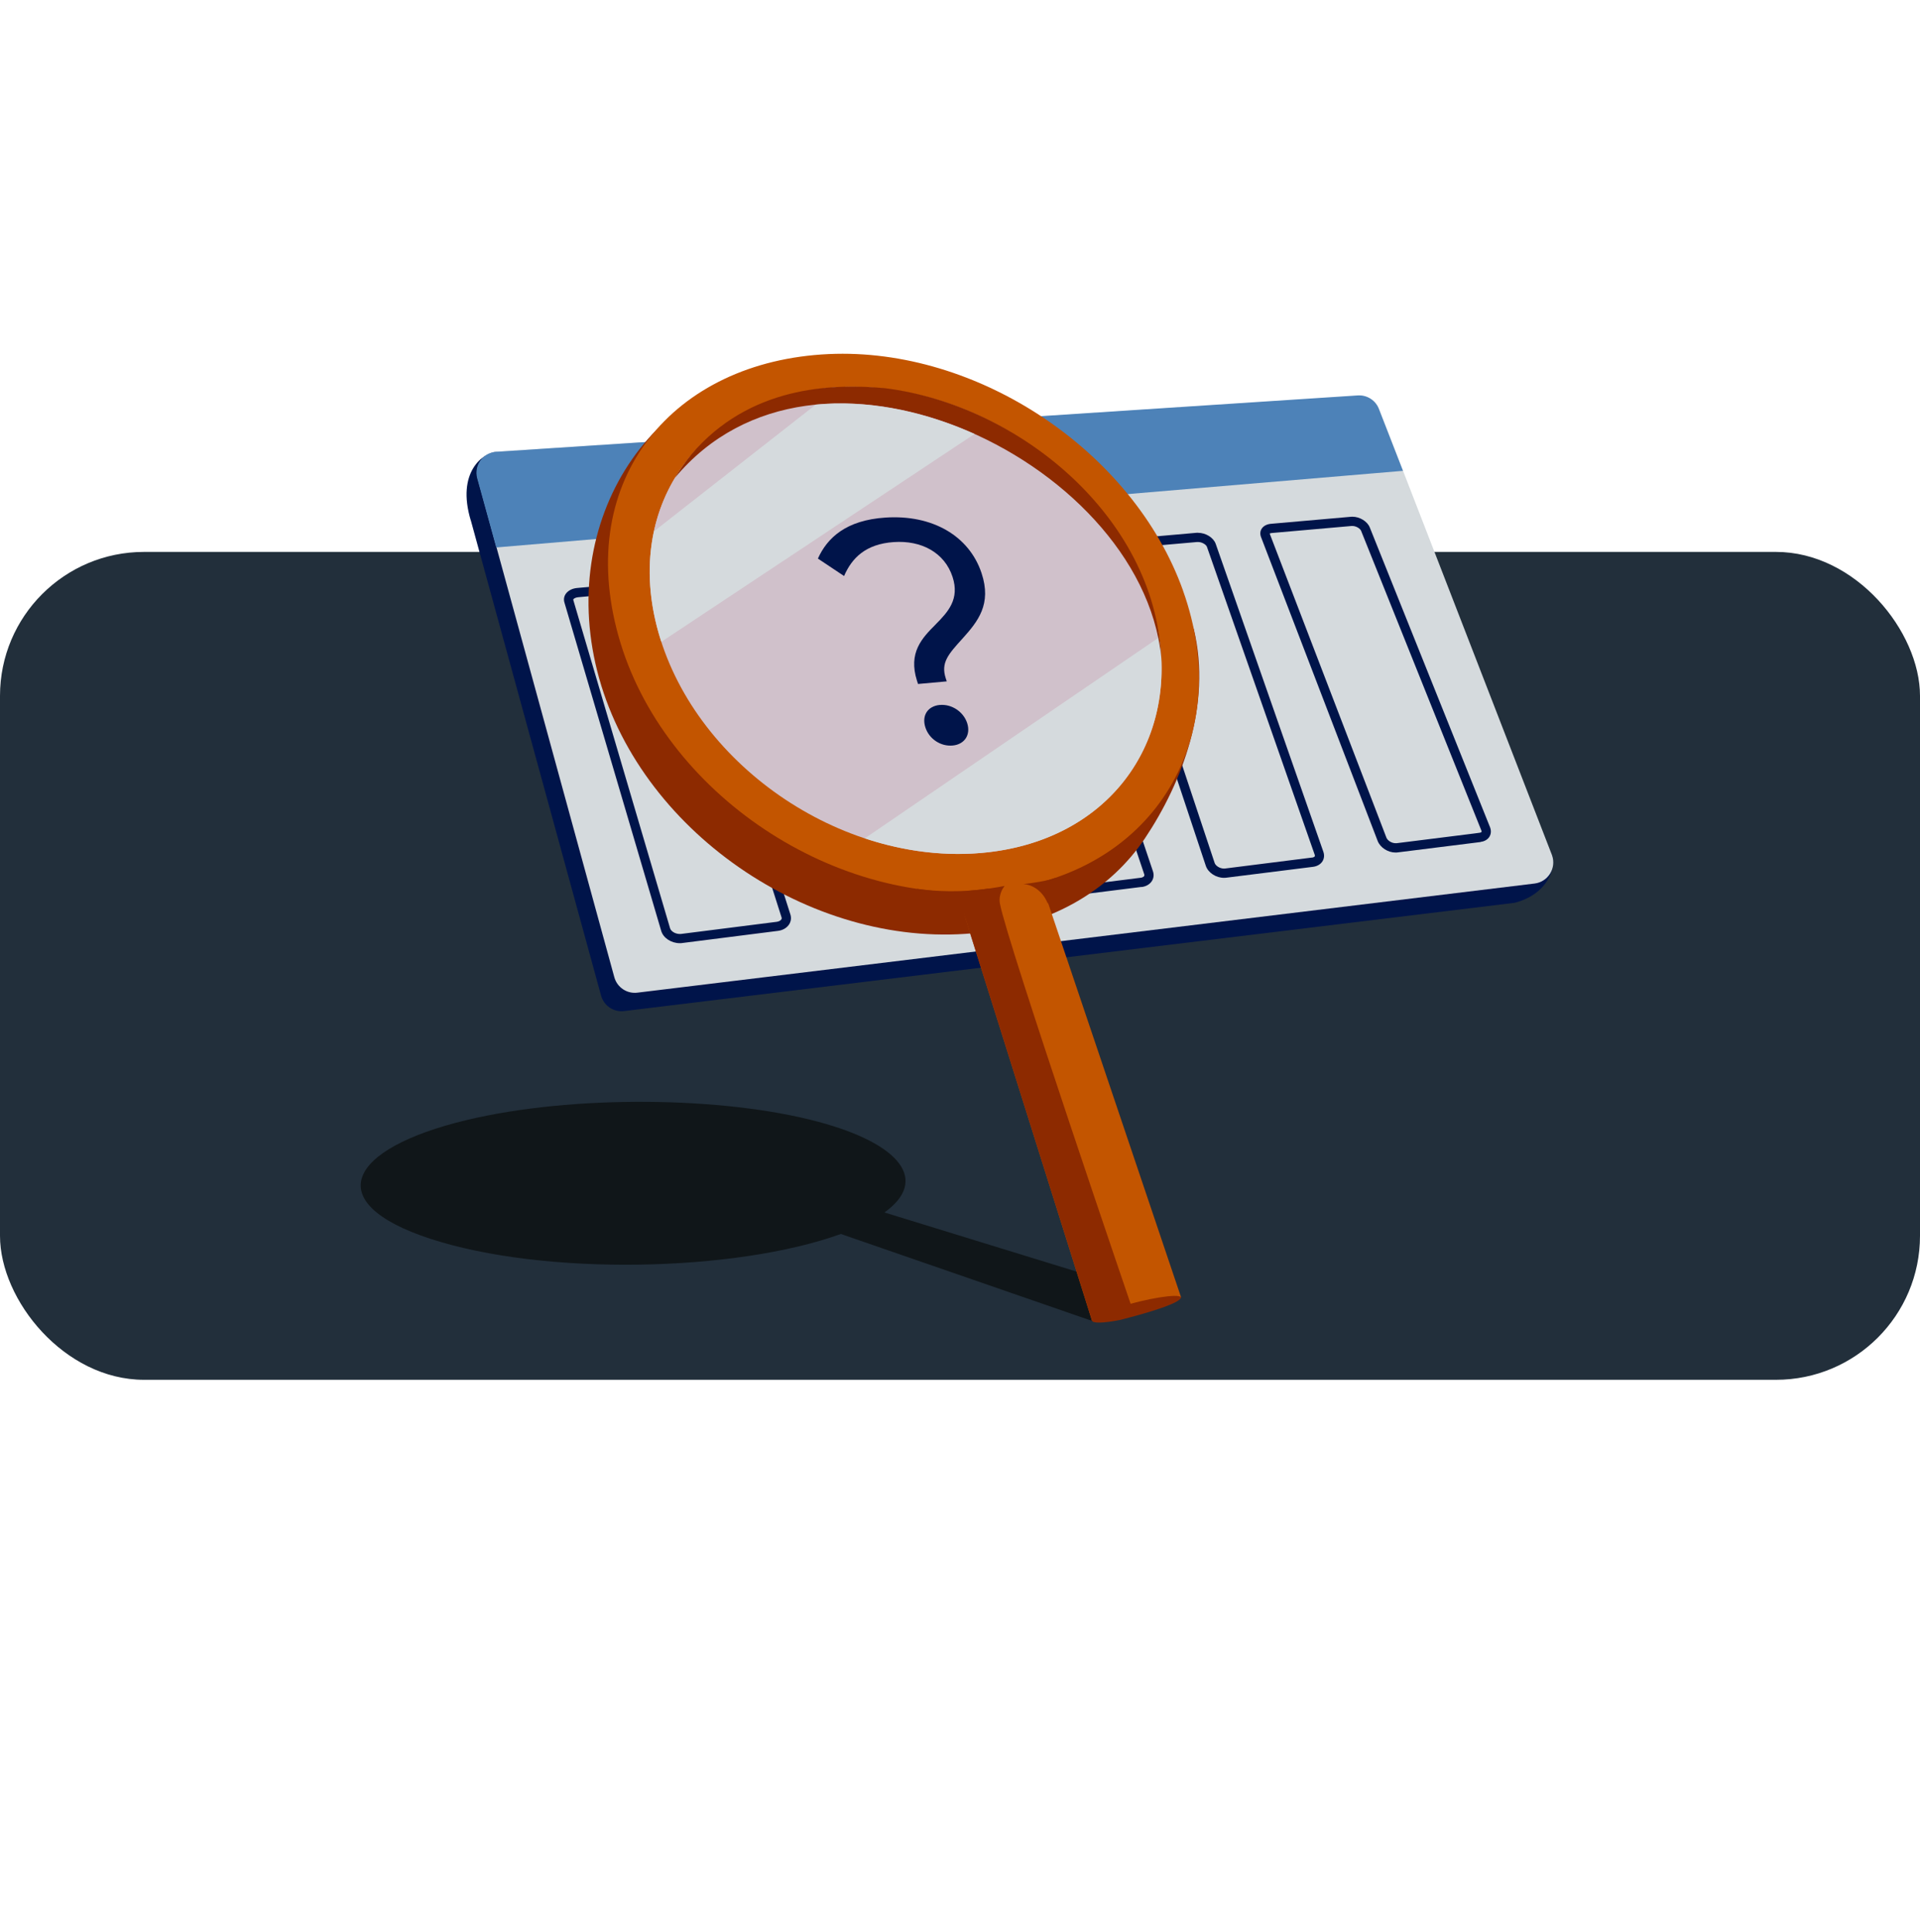 <svg width="160" height="161" viewBox="0 0 160 161" fill="none" xmlns="http://www.w3.org/2000/svg">
<rect y="46" width="160" height="69" rx="12" fill="#222F3B"/>
<path d="M39.235 43.37L50.089 82.98C50.321 83.83 51.144 84.381 52.02 84.268L126.214 75.246C128.933 74.554 129.71 72.351 129.34 71.288L86.656 37.559C86.395 36.808 85.668 36.325 84.879 36.375L41.373 37.659C40.257 37.73 38.014 39.344 39.231 43.374L39.235 43.37Z" fill="#00144A"/>
<path d="M39.804 39.887L51.193 81.445C51.426 82.295 52.248 82.846 53.124 82.733L127.899 73.636C129.012 73.49 129.71 72.355 129.34 71.292L114.957 34.176C114.696 33.426 113.969 32.942 113.18 32.992L41.394 37.647C40.277 37.718 39.505 38.802 39.804 39.887Z" fill="#D5DADD"/>
<path d="M114.923 34.128C114.662 33.386 113.939 32.907 113.154 32.957L41.353 37.655C40.241 37.725 39.473 38.797 39.77 39.87L41.357 45.627L116.915 39.242L114.923 34.128Z" fill="#4D82B8"/>
<path d="M55.777 49.088C56.179 49.088 56.493 49.325 56.549 49.511L65.129 76.459C65.15 76.526 65.144 76.583 65.109 76.634C65.042 76.732 64.903 76.804 64.722 76.83L56.771 77.838C56.73 77.838 56.688 77.844 56.652 77.844C56.246 77.844 55.906 77.602 55.839 77.365L47.774 50.005C47.764 49.974 47.774 49.958 47.784 49.943C47.831 49.876 47.97 49.799 48.17 49.778L55.695 49.094C55.726 49.094 55.752 49.094 55.782 49.094M55.777 48.316C55.726 48.316 55.674 48.316 55.623 48.322L48.098 49.006C47.342 49.073 46.858 49.613 47.033 50.21L55.098 77.576C55.268 78.178 55.937 78.611 56.652 78.611C56.724 78.611 56.796 78.611 56.868 78.595L64.82 77.586C65.592 77.494 66.066 76.876 65.87 76.228L57.285 49.274C57.121 48.723 56.467 48.316 55.777 48.316Z" fill="#00144A"/>
<path d="M70.528 47.624C70.884 47.624 71.218 47.84 71.285 48.03L80.117 74.65C80.148 74.742 80.117 74.788 80.112 74.804C80.076 74.861 80.004 74.902 79.911 74.933L79.803 74.948L72.227 75.9C72.191 75.9 72.155 75.905 72.119 75.905C71.733 75.905 71.398 75.663 71.326 75.437L62.86 48.437C62.849 48.406 62.855 48.401 62.86 48.396C62.886 48.36 62.978 48.288 63.169 48.272L70.451 47.634C70.451 47.634 70.503 47.634 70.528 47.634M70.528 46.852C70.482 46.852 70.431 46.852 70.384 46.857L63.102 47.495C62.381 47.557 61.938 48.082 62.124 48.668L70.585 75.663C70.77 76.25 71.429 76.672 72.114 76.672C72.181 76.672 72.248 76.672 72.32 76.662L79.896 75.71V75.72C80.632 75.627 81.059 75.035 80.843 74.402L72.016 47.793C71.836 47.258 71.192 46.857 70.528 46.857V46.852Z" fill="#00144A"/>
<path d="M85.763 46.143C86.118 46.143 86.453 46.359 86.519 46.555L95.351 72.86C95.382 72.958 95.351 72.999 95.346 73.015C95.31 73.071 95.238 73.112 95.145 73.143L95.037 73.159L87.461 74.111C87.425 74.111 87.389 74.116 87.353 74.116C86.967 74.116 86.633 73.874 86.561 73.642L78.094 46.951C78.084 46.92 78.089 46.915 78.094 46.91C78.12 46.874 78.213 46.802 78.403 46.786L85.686 46.148C85.686 46.148 85.737 46.148 85.763 46.148M85.763 45.371C85.716 45.371 85.665 45.371 85.619 45.376L78.336 46.014C77.615 46.076 77.173 46.601 77.358 47.188L85.82 73.874C86.005 74.461 86.664 74.883 87.348 74.883C87.415 74.883 87.482 74.883 87.554 74.873L95.13 73.921V73.931C95.866 73.838 96.293 73.246 96.077 72.613L87.25 46.308C87.07 45.773 86.427 45.371 85.763 45.371Z" fill="#00144A"/>
<path d="M99.834 45.174C100.174 45.174 100.509 45.391 100.576 45.571L109.557 71.233C109.572 71.274 109.588 71.336 109.562 71.372C109.541 71.408 109.474 71.454 109.356 71.475H109.32L102.094 72.386C102.063 72.386 102.032 72.391 102.001 72.391C101.631 72.391 101.301 72.149 101.224 71.933L92.572 45.905L92.562 45.874C92.572 45.859 92.639 45.802 92.804 45.787L99.767 45.174C99.767 45.174 99.809 45.174 99.834 45.174ZM99.834 44.402C99.788 44.402 99.747 44.402 99.701 44.407L92.737 45.02C92.042 45.077 91.646 45.591 91.841 46.157L100.488 72.174C100.689 72.746 101.337 73.163 101.996 73.163C102.058 73.163 102.125 73.163 102.186 73.152L109.413 72.247C110.118 72.159 110.499 71.588 110.272 70.97L101.306 45.319C101.111 44.794 100.473 44.407 99.834 44.407V44.402Z" fill="#00144A"/>
<path d="M112.696 43.838C113.02 43.838 113.35 44.055 113.427 44.245L123.448 69.222C123.473 69.279 123.473 69.32 123.463 69.336C123.453 69.356 123.401 69.392 123.293 69.408L122.876 69.464L116.381 70.278C116.355 70.278 116.325 70.278 116.299 70.278C115.98 70.278 115.63 70.067 115.532 69.809L105.815 44.492C105.815 44.492 105.815 44.477 105.81 44.471C105.835 44.456 105.887 44.43 105.974 44.425L112.639 43.838C112.639 43.838 112.675 43.838 112.696 43.838ZM112.696 43.066C112.655 43.066 112.614 43.066 112.573 43.072L105.902 43.658C105.238 43.72 104.873 44.214 105.089 44.77L114.806 70.092C115.022 70.648 115.661 71.055 116.294 71.055C116.355 71.055 116.412 71.055 116.474 71.044L123.381 70.18V70.169C124.055 70.087 124.405 69.526 124.163 68.929L114.147 43.957C113.942 43.447 113.309 43.066 112.696 43.066Z" fill="#00144A"/>
<path d="M96.403 108.04L73.704 101.054C77.397 98.41 75.129 95.359 68.196 93.498C60.263 91.366 47.706 91.242 38.901 93.348C28.879 95.747 26.71 100.252 35.856 103.245C45.354 106.351 61.267 106.025 70.072 102.846L91.193 110.157L93.761 109.719C94.235 109.147 94.494 109.768 95.234 109.321C96.605 108.384 97.323 107.768 97.096 107.655H96.403V108.04Z" fill="#101619"/>
<path d="M99.486 52.442C100.993 58.747 98.51 65.24 95.408 69.876C92.617 74.041 87.91 76.976 81.746 77.713C68.15 79.335 53.599 69.653 49.93 56.533C46.262 43.414 54.319 30.925 67.229 30.33C79.632 29.758 95.325 40.824 99.486 52.442Z" fill="#8D2A00"/>
<path d="M98.577 49.206C102.902 61.283 96.376 72.639 83.356 74.194C69.76 75.817 55.209 66.134 51.54 53.015C47.872 39.895 56.137 30.107 69.052 29.511C81.454 28.939 94.42 37.591 98.581 49.206H98.577Z" fill="#C35500"/>
<path d="M95.676 49.441C99.387 59.947 93.633 69.743 82.344 71.032C70.622 72.368 58.097 64.034 54.882 52.748C51.78 41.862 58.727 32.842 69.937 32.274C80.762 31.729 92.09 39.288 95.68 49.441H95.676Z" fill="#D0C1CB"/>
<path d="M98.419 108.114L91.003 110.081L79.222 72.6L86.17 71.793L98.419 108.114Z" fill="#C35500"/>
<path d="M54.492 44.288L69.823 32.281C61.77 32.732 55.941 37.552 54.492 44.288Z" fill="#D0C1CB"/>
<path d="M82.344 71.033C92.302 69.896 97.951 62.142 96.597 53.117L72.067 69.873C75.393 70.978 78.904 71.425 82.344 71.033Z" fill="#D5DADD"/>
<path d="M83.591 35.668L83.584 35.664L83.591 35.668Z" fill="#D0C1CB"/>
<path d="M69.933 32.273C70.252 32.258 70.567 32.25 70.886 32.246C70.567 32.246 70.252 32.258 69.933 32.273Z" fill="#D0C1CB"/>
<path d="M80.234 34.074C80.332 34.113 80.431 34.153 80.525 34.192C80.427 34.153 80.332 34.113 80.234 34.074Z" fill="#D0C1CB"/>
<path d="M81.128 34.441C81.195 34.473 81.261 34.504 81.328 34.532C81.261 34.5 81.195 34.469 81.128 34.441Z" fill="#D0C1CB"/>
<path d="M79.329 33.73C79.439 33.77 79.553 33.809 79.663 33.852C79.553 33.809 79.443 33.77 79.329 33.73Z" fill="#D0C1CB"/>
<path d="M73.204 32.352C73.385 32.367 73.566 32.387 73.751 32.41C73.57 32.391 73.389 32.371 73.204 32.352Z" fill="#D0C1CB"/>
<path d="M72.224 32.281C72.413 32.293 72.606 32.301 72.795 32.316C72.606 32.301 72.413 32.289 72.224 32.281Z" fill="#D0C1CB"/>
<path d="M74.169 32.461C74.346 32.484 74.527 32.512 74.704 32.539C74.527 32.512 74.35 32.484 74.169 32.461Z" fill="#D0C1CB"/>
<path d="M71.205 32.25C71.417 32.25 71.626 32.254 71.838 32.262C71.626 32.254 71.413 32.25 71.205 32.25Z" fill="#D0C1CB"/>
<path d="M96.77 54.748C96.187 43.079 84.926 33.745 73.748 32.354C69.859 31.997 63.022 31.997 58.058 37.37C57.499 37.973 56.976 38.678 56.488 39.423C56.405 39.548 56.358 39.635 56.283 39.756C56.271 39.772 56.267 39.791 56.255 39.811C62.14 32.754 71.547 32.303 79.86 35.594C88.465 39 95.896 46.417 96.77 54.756V54.748Z" fill="#8D2A00"/>
<path d="M67.981 33.724L54.492 44.288C53.937 46.874 54.024 49.739 54.882 52.748C54.953 52.999 55.031 53.246 55.114 53.493L81.214 36.169C76.94 34.261 72.311 33.312 67.981 33.724Z" fill="#D5DADD"/>
<path d="M76.397 74.082L80.439 76.469C80.439 76.469 79.597 74.388 82.368 74.102V74.059C81.258 74.227 79.022 74.451 76.397 74.078V74.082Z" fill="#8D2A00"/>
<path d="M85.304 73.685C85.867 73.709 86.851 74.124 87.319 75.319L87.988 73.148C87.988 73.148 87.37 73.446 85.304 73.681V73.685Z" fill="#8D2A00"/>
<path d="M91.004 110.083L79.959 74.984L80.703 74.24C80.703 74.24 82.116 74.157 83.722 73.836C83.722 73.836 83.167 74.459 83.328 75.321C83.974 78.707 94.475 109.424 94.475 109.424L90.999 110.083H91.004Z" fill="#8D2A00"/>
<path d="M98.419 108.115C98.419 108.523 96.506 109.201 93.377 110.004C91.83 110.314 91.07 110.274 91.003 110.082C90.956 109.945 91.802 109.416 93.338 108.922C95.636 108.205 98.159 107.802 98.419 108.115Z" fill="#8D2A00"/>
<path d="M77.975 52.037C79.014 50.991 79.982 49.929 79.38 48.083C78.711 46.034 76.759 45.023 74.48 45.18C72.13 45.34 70.984 46.516 70.339 48.009L68.158 46.555C68.938 44.823 70.504 43.353 73.787 43.138C77.707 42.879 80.766 44.666 81.797 47.77C82.651 50.352 81.51 51.775 80.207 53.224C79.01 54.541 78.396 55.235 78.809 56.524L78.896 56.79L76.503 57.006L76.416 56.739C75.672 54.396 76.829 53.185 77.975 52.041V52.037ZM78.321 58.757C79.309 58.667 80.293 59.322 80.6 60.274C80.907 61.226 80.392 62.037 79.4 62.135C78.392 62.233 77.416 61.587 77.109 60.607C76.802 59.627 77.317 58.847 78.321 58.753V58.757Z" fill="#00144A"/>
</svg>

